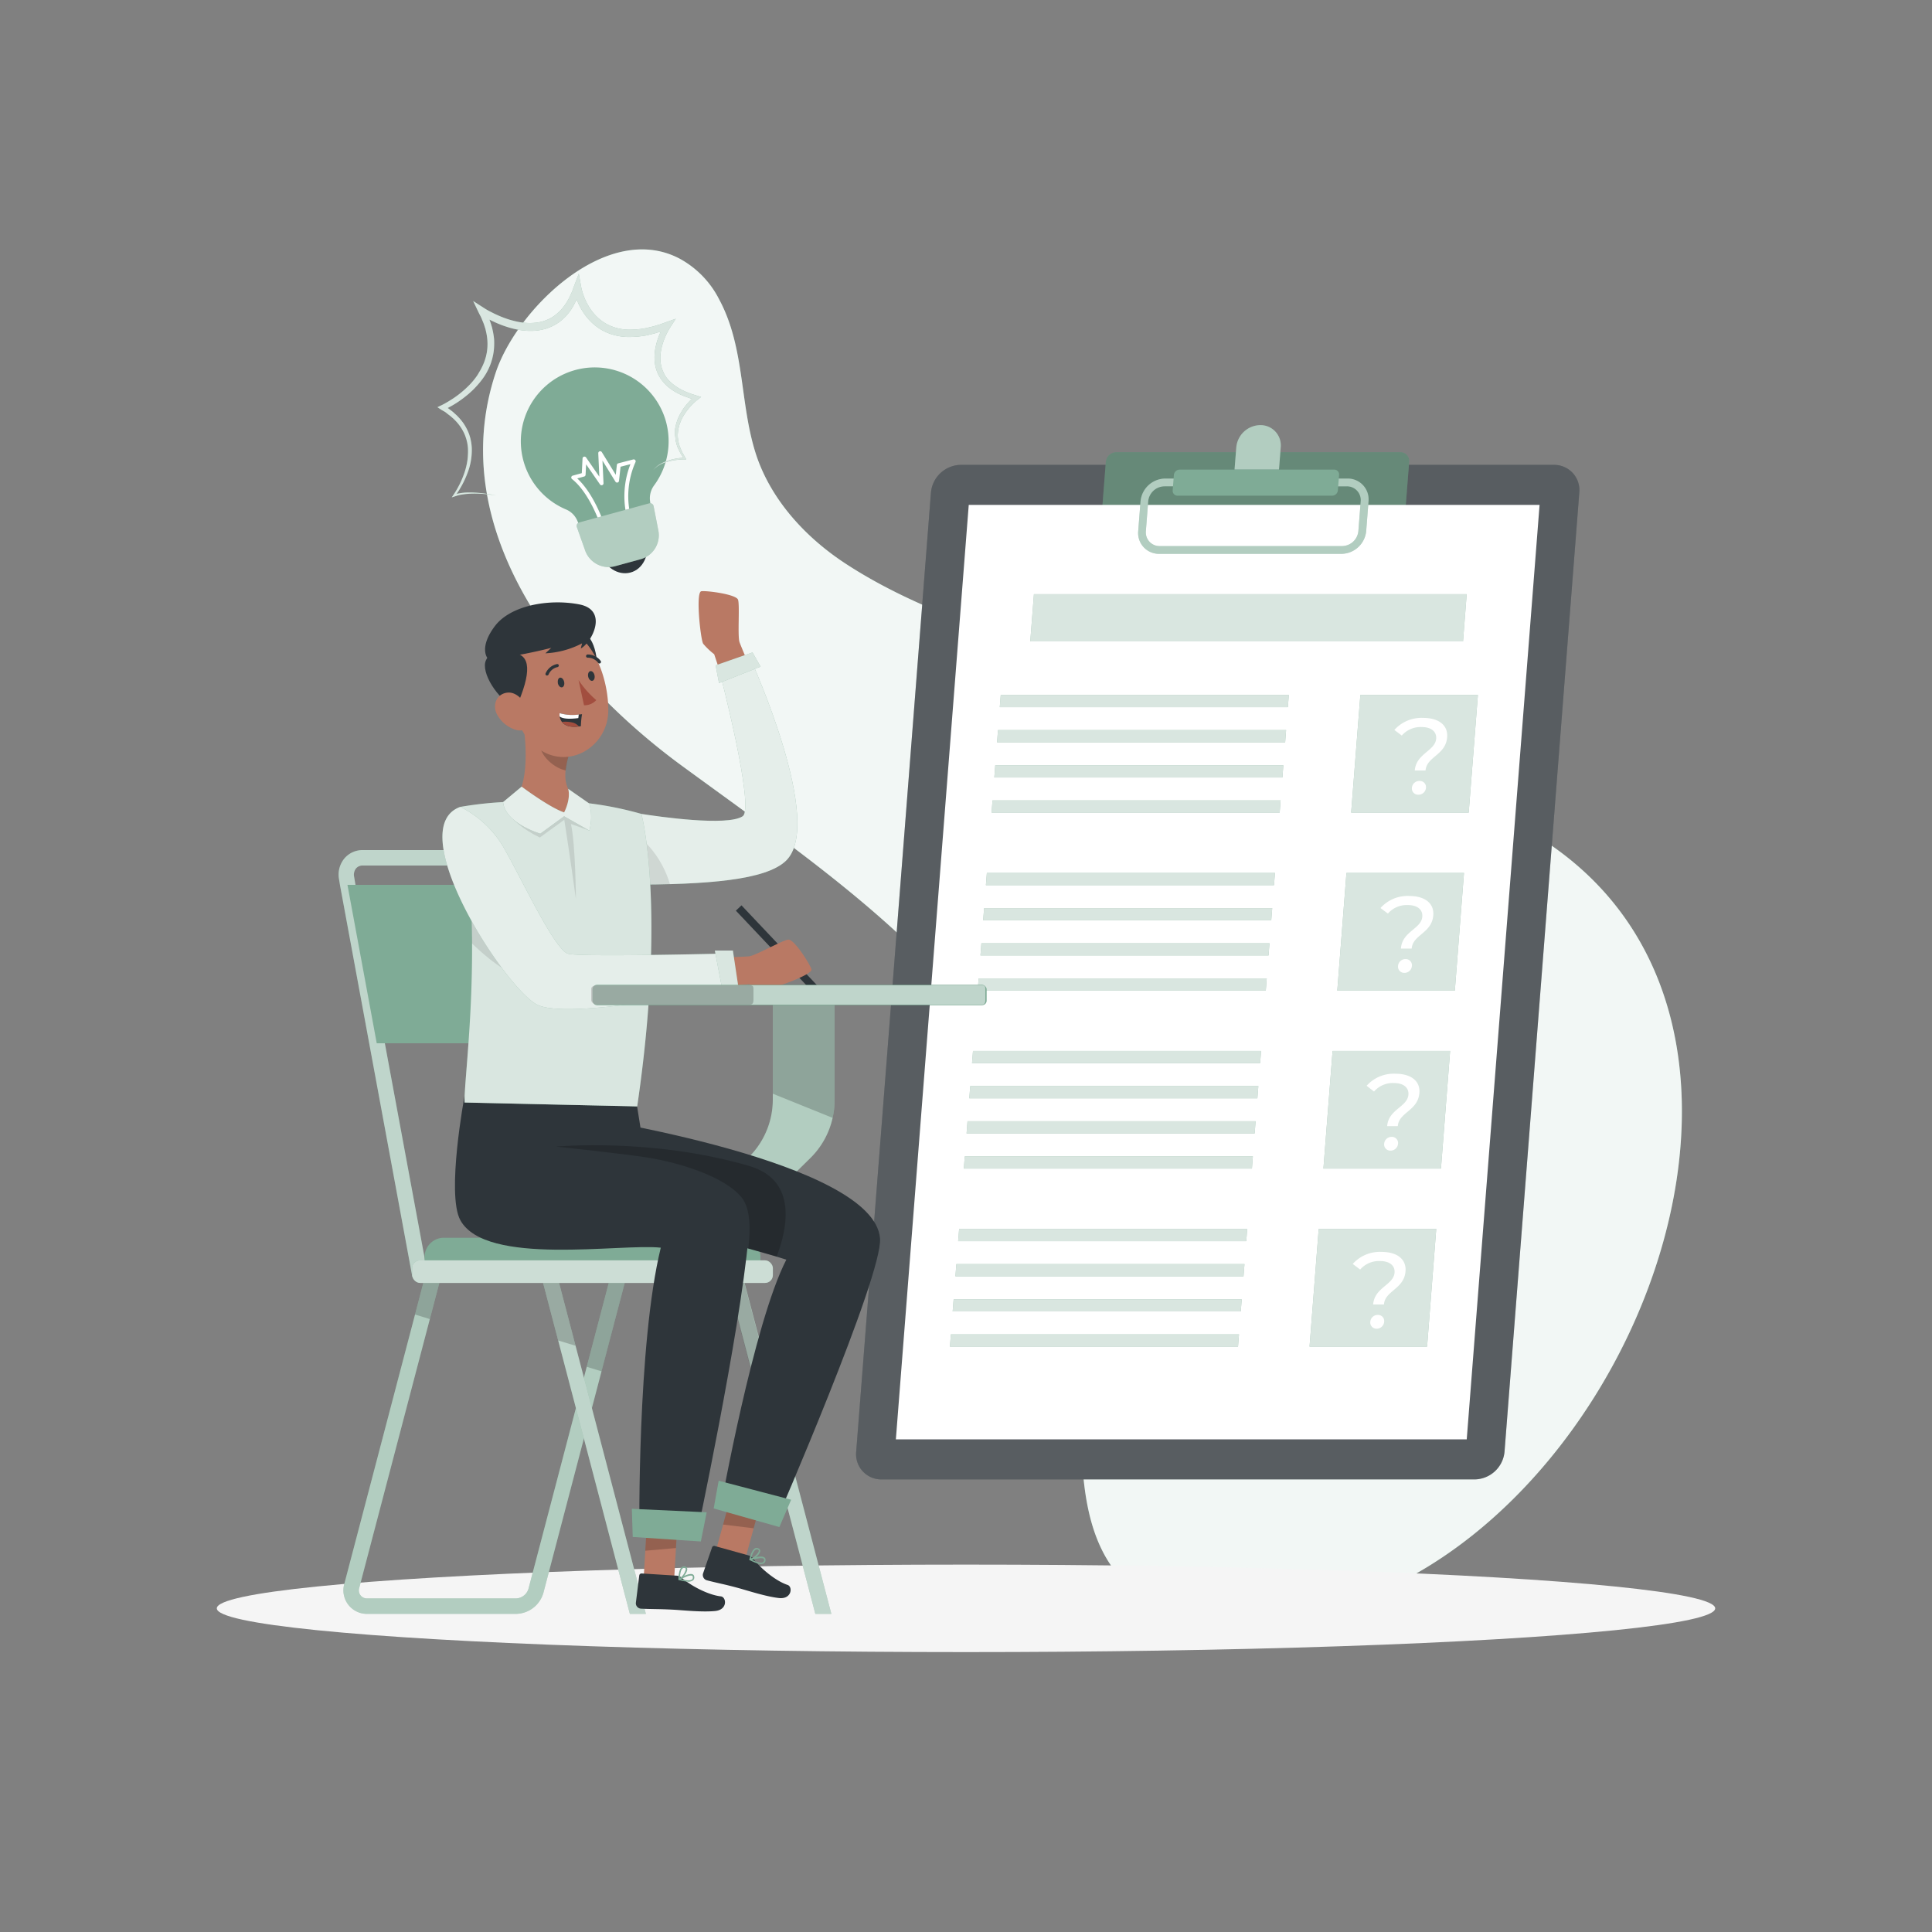 
<svg class="animated" id="freepik_stories-exams" xmlns="http://www.w3.org/2000/svg" viewBox="0 0 500 500" version="1.1" xmlns:xlink="http://www.w3.org/1999/xlink" xmlns:svgjs="http://svgjs.com/svgjs">
<rect x="0" y="0" width="500" height="500" fill="#808080" stroke="none"/>
<g id="freepik--background-simple--inject-81" class="animable" style="transform-origin: 280.146px 241.928px;">
<path d="M186.08,77.41A24.68,24.68,0,0,0,176,67c-18.8-10.06-42.27,13-47.73,29.5-13.53,40.88,17.58,79.29,48.35,101.79,45.29,33.13,88.55,61.19,102.69,119.44,7.54,31.09-15.68,92.23,29.93,100.35,97.29,17.33,178.68-153.29,83.9-204.39-28.15-15.18-58.52-25.42-88.84-35.3-27.73-9-60.44-16.28-85.11-32.29C209,139.53,200,130,195.93,118.4,191.31,105,193,90.2,186.08,77.41Z" style="fill: rgb(127, 171, 150); transform-origin: 280.146px 241.928px;" id="elt4vnb7kmeur" class="animable">
</path>
<g id="el9qpjxx2g3na">
<path d="M186.08,77.41A24.68,24.68,0,0,0,176,67c-18.8-10.06-42.27,13-47.73,29.5-13.53,40.88,17.58,79.29,48.35,101.79,45.29,33.13,88.55,61.19,102.69,119.44,7.54,31.09-15.68,92.23,29.93,100.35,97.29,17.33,178.68-153.29,83.9-204.39-28.15-15.18-58.52-25.42-88.84-35.3-27.73-9-60.44-16.28-85.11-32.29C209,139.53,200,130,195.93,118.4,191.31,105,193,90.2,186.08,77.41Z" style="fill: rgb(255, 255, 255); opacity: 0.9; isolation: isolate; transform-origin: 280.146px 241.928px;" class="animable">
</path>
</g>
</g>
<g id="freepik--Shadow--inject-81" class="animable" style="transform-origin: 250px 416.24px;">
<ellipse id="freepik--path--inject-81" cx="250" cy="416.24" rx="193.89" ry="11.32" style="fill: rgb(245, 245, 245); transform-origin: 250px 416.24px;" class="animable">
</ellipse>
</g>
<g id="freepik--exams-sheet--inject-81" class="animable" style="transform-origin: 315.149px 246.445px;">
<path d="M381.66,382.87H228.17a6.52,6.52,0,0,1-6.59-7.16l19.35-248.24a7.87,7.87,0,0,1,7.71-7.16H402.12a6.53,6.53,0,0,1,6.6,7.16L389.37,375.71A7.88,7.88,0,0,1,381.66,382.87Z" style="fill: rgb(46, 53, 58); transform-origin: 315.149px 251.59px;" id="elyoperl1xgl" class="animable">
</path>
<g id="elrzdwezm45b">
<path d="M381.66,382.87H228.17a6.52,6.52,0,0,1-6.59-7.16l19.35-248.24a7.87,7.87,0,0,1,7.71-7.16H402.12a6.53,6.53,0,0,1,6.6,7.16L389.37,375.71A7.88,7.88,0,0,1,381.66,382.87Z" style="fill: rgb(255, 255, 255); opacity: 0.2; transform-origin: 315.149px 251.59px;" class="animable">
</path>
</g>
<path d="M360.87,136.54h-73.5a2.28,2.28,0,0,1-2.31-2.5l1.13-14.51a2.76,2.76,0,0,1,2.7-2.51h73.5a2.28,2.28,0,0,1,2.3,2.51L363.56,134A2.75,2.75,0,0,1,360.87,136.54Z" style="fill: rgb(127, 171, 150); transform-origin: 324.876px 126.78px;" id="elwfju0dc2gpn" class="animable">
</path>
<g id="el95wkpgv4rp">
<path d="M360.87,136.54h-73.5a2.28,2.28,0,0,1-2.31-2.5l1.13-14.51a2.76,2.76,0,0,1,2.7-2.51h73.5a2.28,2.28,0,0,1,2.3,2.51L363.56,134A2.75,2.75,0,0,1,360.87,136.54Z" style="opacity: 0.2; isolation: isolate; transform-origin: 324.876px 126.78px;" class="animable">
</path>
</g>
<path d="M331,121.53h-11.5l.45-5.76a6.32,6.32,0,0,1,6.19-5.75h0a5.25,5.25,0,0,1,5.31,5.75Z" style="fill: rgb(127, 171, 150); transform-origin: 325.487px 115.775px;" id="el4ra42k8289b" class="animable">
</path>
<g id="elislmsal9mp">
<path d="M331,121.53h-11.5l.45-5.76a6.32,6.32,0,0,1,6.19-5.75h0a5.25,5.25,0,0,1,5.31,5.75Z" style="fill: rgb(255, 255, 255); opacity: 0.4; transform-origin: 325.487px 115.775px;" class="animable">
</path>
</g>
<polygon points="379.59 372.5 231.85 372.5 250.71 130.67 398.44 130.67 379.59 372.5" style="fill: rgb(255, 255, 255); transform-origin: 315.145px 251.585px;" id="elfdg6jsrwgo4" class="animable">
</polygon>
<path d="M347.2,143.33H300a5.38,5.38,0,0,1-5.43-5.9l.6-7.68a6.49,6.49,0,0,1,6.35-5.9h47.21a5.39,5.39,0,0,1,5.44,5.9l-.6,7.68A6.51,6.51,0,0,1,347.2,143.33Zm-45.86-17.47a4.28,4.28,0,0,0-4.19,3.89l-.6,7.68a3.55,3.55,0,0,0,3.58,3.9h47.22a4.29,4.29,0,0,0,4.2-3.9l.6-7.68a3.56,3.56,0,0,0-3.59-3.89Z" style="fill: rgb(127, 171, 150); transform-origin: 324.37px 133.59px;" id="el5wcxrg982ni" class="animable">
</path>
<g id="el9fb8zlbt766">
<g style="opacity: 0.4; transform-origin: 324.37px 133.59px;" class="animable">
<path d="M347.2,143.33H300a5.38,5.38,0,0,1-5.43-5.9l.6-7.68a6.49,6.49,0,0,1,6.35-5.9h47.21a5.39,5.39,0,0,1,5.44,5.9l-.6,7.68A6.51,6.51,0,0,1,347.2,143.33Zm-45.86-17.47a4.28,4.28,0,0,0-4.19,3.89l-.6,7.68a3.55,3.55,0,0,0,3.58,3.9h47.22a4.29,4.29,0,0,0,4.2-3.9l.6-7.68a3.56,3.56,0,0,0-3.59-3.89Z" style="fill: rgb(255, 255, 255); transform-origin: 324.37px 133.59px;" id="el85ilwnbehdh" class="animable">
</path>
</g>
</g>
<path d="M344.76,128.28h-40a1.25,1.25,0,0,1-1.27-1.37l.31-4a1.52,1.52,0,0,1,1.49-1.37h40a1.24,1.24,0,0,1,1.26,1.37l-.31,4A1.51,1.51,0,0,1,344.76,128.28Z" style="fill: rgb(127, 171, 150); transform-origin: 325.021px 124.91px;" id="el7kp6oa8bazt" class="animable">
</path>
<polygon points="378.63 166 266.63 166 267.58 153.78 379.58 153.78 378.63 166" style="fill: rgb(127, 171, 150); transform-origin: 323.105px 159.89px;" id="elrsiv1v10xw" class="animable">
</polygon>
<polygon points="333.3 183.01 258.74 183.01 258.99 179.86 333.55 179.86 333.3 183.01" style="fill: rgb(127, 171, 150); transform-origin: 296.145px 181.435px;" id="el5uu9k8f2dts" class="animable">
</polygon>
<polygon points="332.6 192.11 258.04 192.11 258.28 188.95 332.84 188.95 332.6 192.11" style="fill: rgb(127, 171, 150); transform-origin: 295.44px 190.53px;" id="el0yr96stilnf" class="animable">
</polygon>
<polygon points="331.89 201.21 257.33 201.21 257.57 198.05 332.13 198.05 331.89 201.21" style="fill: rgb(127, 171, 150); transform-origin: 294.73px 199.63px;" id="elf2s9gh7n7as" class="animable">
</polygon>
<polygon points="331.18 210.3 256.62 210.3 256.86 207.15 331.42 207.15 331.18 210.3" style="fill: rgb(127, 171, 150); transform-origin: 294.02px 208.725px;" id="elpgy0hry6rv" class="animable">
</polygon>
<polygon points="380.1 210.3 349.68 210.3 352.06 179.86 382.48 179.86 380.1 210.3" style="fill: rgb(127, 171, 150); transform-origin: 366.08px 195.08px;" id="elwxrrbdg66b" class="animable">
</polygon>
<path d="M371.68,191.16c.14-1.78-1.24-3-3.74-3a6.44,6.44,0,0,0-5.16,2.2l-1.92-1.45a9.41,9.41,0,0,1,7.45-3.12c4,0,6.46,1.87,6.21,5-.36,4.65-5.31,5-5.59,8.61h-2.79C366.49,195,371.43,194.36,371.68,191.16Zm-6.28,12.73a1.92,1.92,0,0,1,2-1.78,1.59,1.59,0,0,1,1.64,1.78,1.93,1.93,0,0,1-1.92,1.78A1.61,1.61,0,0,1,365.4,203.89Z" style="fill: rgb(255, 255, 255); transform-origin: 367.699px 195.727px;" id="el4cis8rwnz23" class="animable">
</path>
<polygon points="329.71 229.08 255.15 229.08 255.4 225.92 329.96 225.92 329.71 229.08" style="fill: rgb(127, 171, 150); transform-origin: 292.555px 227.5px;" id="elw50z9sxmxop" class="animable">
</polygon>
<polygon points="329 238.17 254.44 238.17 254.69 235.02 329.25 235.02 329 238.17" style="fill: rgb(127, 171, 150); transform-origin: 291.845px 236.595px;" id="el5o9rcpnpwf3" class="animable">
</polygon>
<polygon points="328.3 247.27 253.74 247.27 253.98 244.12 328.54 244.12 328.3 247.27" style="fill: rgb(127, 171, 150); transform-origin: 291.14px 245.695px;" id="el2sbhm376xa6" class="animable">
</polygon>
<polygon points="327.59 256.37 253.03 256.37 253.27 253.21 327.83 253.21 327.59 256.37" style="fill: rgb(127, 171, 150); transform-origin: 290.43px 254.79px;" id="eldn7ha6wm606" class="animable">
</polygon>
<polygon points="376.51 256.37 346.09 256.37 348.46 225.92 378.88 225.92 376.51 256.37" style="fill: rgb(127, 171, 150); transform-origin: 362.485px 241.145px;" id="elawblpv1qn0b" class="animable">
</polygon>
<path d="M368.09,237.23c.14-1.79-1.24-3-3.74-3a6.44,6.44,0,0,0-5.16,2.2L357.27,235a9.38,9.38,0,0,1,7.45-3.12c4,0,6.46,1.87,6.21,5-.36,4.65-5.31,5-5.59,8.61h-2.79C362.89,241,367.84,240.43,368.09,237.23ZM361.81,250a1.92,1.92,0,0,1,1.95-1.79A1.59,1.59,0,0,1,365.4,250a1.94,1.94,0,0,1-1.92,1.78A1.61,1.61,0,0,1,361.81,250Z" style="fill: rgb(255, 255, 255); transform-origin: 364.109px 241.825px;" id="elyim0j314h9g" class="animable">
</path>
<polygon points="326.12 275.14 251.56 275.14 251.81 271.99 326.37 271.99 326.12 275.14" style="fill: rgb(127, 171, 150); transform-origin: 288.965px 273.565px;" id="elczw8wxsppl9" class="animable">
</polygon>
<polygon points="325.41 284.24 250.85 284.24 251.1 281.08 325.66 281.08 325.41 284.24" style="fill: rgb(127, 171, 150); transform-origin: 288.255px 282.66px;" id="el9392c39vj1s" class="animable">
</polygon>
<polygon points="324.7 293.34 250.15 293.34 250.39 290.18 324.95 290.18 324.7 293.34" style="fill: rgb(127, 171, 150); transform-origin: 287.55px 291.76px;" id="elo7f6x4yync" class="animable">
</polygon>
<polygon points="324 302.43 249.44 302.43 249.68 299.28 324.24 299.28 324 302.43" style="fill: rgb(127, 171, 150); transform-origin: 286.84px 300.855px;" id="el3kz6jm2ass2" class="animable">
</polygon>
<polygon points="372.92 302.43 342.5 302.43 344.87 271.99 375.29 271.99 372.92 302.43" style="fill: rgb(127, 171, 150); transform-origin: 358.895px 287.21px;" id="el4ygkzowqhbb" class="animable">
</polygon>
<path d="M364.5,283.29c.14-1.78-1.24-3-3.75-3a6.43,6.43,0,0,0-5.15,2.2L353.68,281a9.38,9.38,0,0,1,7.45-3.12c4,0,6.45,1.86,6.21,4.95-.36,4.66-5.31,5-5.59,8.61H359C359.3,287.11,364.25,286.49,364.5,283.29ZM358.22,296a1.92,1.92,0,0,1,1.95-1.78,1.59,1.59,0,0,1,1.64,1.78,1.93,1.93,0,0,1-1.92,1.78A1.6,1.6,0,0,1,358.22,296Z" style="fill: rgb(255, 255, 255); transform-origin: 360.518px 287.826px;" id="elxjednlzxqv" class="animable">
</path>
<polygon points="322.53 321.21 247.97 321.21 248.22 318.05 322.78 318.05 322.53 321.21" style="fill: rgb(127, 171, 150); transform-origin: 285.375px 319.63px;" id="elompkemb13yb" class="animable">
</polygon>
<polygon points="321.82 330.31 247.26 330.31 247.51 327.15 322.07 327.15 321.82 330.31" style="fill: rgb(127, 171, 150); transform-origin: 284.665px 328.73px;" id="elc4eobssel8" class="animable">
</polygon>
<polygon points="321.11 339.4 246.55 339.4 246.8 336.25 321.36 336.25 321.11 339.4" style="fill: rgb(127, 171, 150); transform-origin: 283.955px 337.825px;" id="el81e0yj57im" class="animable">
</polygon>
<polygon points="320.4 348.5 245.84 348.5 246.09 345.34 320.65 345.34 320.4 348.5" style="fill: rgb(127, 171, 150); transform-origin: 283.245px 346.92px;" id="ellh2vfcc3uug" class="animable">
</polygon>
<polygon points="369.33 348.5 338.91 348.5 341.28 318.05 371.7 318.05 369.33 348.5" style="fill: rgb(127, 171, 150); transform-origin: 355.305px 333.275px;" id="elb0zkock9iai" class="animable">
</polygon>
<path d="M360.91,329.36c.14-1.79-1.24-3-3.75-3a6.42,6.42,0,0,0-5.15,2.2l-1.92-1.45a9.38,9.38,0,0,1,7.45-3.12c4,0,6.45,1.87,6.21,5-.36,4.65-5.31,5-5.59,8.61h-2.79C355.71,333.17,360.66,332.56,360.91,329.36Zm-6.28,12.73a1.92,1.92,0,0,1,1.95-1.79,1.59,1.59,0,0,1,1.64,1.79,1.94,1.94,0,0,1-1.92,1.78A1.61,1.61,0,0,1,354.63,342.09Z" style="fill: rgb(255, 255, 255); transform-origin: 356.928px 333.925px;" id="el47xsnel1bkj" class="animable">
</path>
<g id="elkoiy8xks1c">
<polygon points="378.63 166 266.63 166 267.58 153.78 379.58 153.78 378.63 166" style="fill: rgb(255, 255, 255); opacity: 0.7; transform-origin: 323.105px 159.89px;" class="animable">
</polygon>
</g>
<g id="el6mzmgpzui26">
<polygon points="333.3 183.01 258.74 183.01 258.99 179.86 333.55 179.86 333.3 183.01" style="fill: rgb(255, 255, 255); opacity: 0.7; transform-origin: 296.145px 181.435px;" class="animable">
</polygon>
</g>
<g id="eljyqrg2s8a">
<polygon points="332.6 192.11 258.04 192.11 258.28 188.95 332.84 188.95 332.6 192.11" style="fill: rgb(255, 255, 255); opacity: 0.7; transform-origin: 295.44px 190.53px;" class="animable">
</polygon>
</g>
<g id="elw3tjy902w3p">
<polygon points="331.89 201.21 257.33 201.21 257.57 198.05 332.13 198.05 331.89 201.21" style="fill: rgb(255, 255, 255); opacity: 0.7; transform-origin: 294.73px 199.63px;" class="animable">
</polygon>
</g>
<g id="elugry4l6bdt">
<polygon points="331.18 210.3 256.62 210.3 256.86 207.15 331.42 207.15 331.18 210.3" style="fill: rgb(255, 255, 255); opacity: 0.7; transform-origin: 294.02px 208.725px;" class="animable">
</polygon>
</g>
<g id="elfxxt7caobc7">
<polygon points="380.1 210.3 349.68 210.3 352.06 179.86 382.48 179.86 380.1 210.3" style="fill: rgb(255, 255, 255); opacity: 0.7; transform-origin: 366.08px 195.08px;" class="animable">
</polygon>
</g>
<g id="elg1vlo76gpvr">
<polygon points="329.71 229.08 255.15 229.08 255.4 225.92 329.96 225.92 329.71 229.08" style="fill: rgb(255, 255, 255); opacity: 0.7; transform-origin: 292.555px 227.5px;" class="animable">
</polygon>
</g>
<g id="el33ueawh55dr">
<polygon points="329 238.17 254.44 238.17 254.69 235.02 329.25 235.02 329 238.17" style="fill: rgb(255, 255, 255); opacity: 0.7; transform-origin: 291.845px 236.595px;" class="animable">
</polygon>
</g>
<g id="elel1j2lobccv">
<polygon points="328.3 247.27 253.74 247.27 253.98 244.12 328.54 244.12 328.3 247.27" style="fill: rgb(255, 255, 255); opacity: 0.7; transform-origin: 291.14px 245.695px;" class="animable">
</polygon>
</g>
<g id="els5xpg0d1i7a">
<polygon points="327.59 256.37 253.03 256.37 253.27 253.21 327.83 253.21 327.59 256.37" style="fill: rgb(255, 255, 255); opacity: 0.7; transform-origin: 290.43px 254.79px;" class="animable">
</polygon>
</g>
<g id="elv9ran3emie">
<polygon points="376.51 256.37 346.09 256.37 348.46 225.92 378.88 225.92 376.51 256.37" style="fill: rgb(255, 255, 255); opacity: 0.7; transform-origin: 362.485px 241.145px;" class="animable">
</polygon>
</g>
<g id="elkfyx3dw3ql">
<polygon points="326.12 275.14 251.56 275.14 251.81 271.99 326.37 271.99 326.12 275.14" style="fill: rgb(255, 255, 255); opacity: 0.7; transform-origin: 288.965px 273.565px;" class="animable">
</polygon>
</g>
<g id="el02yulmjk7pyp">
<polygon points="325.41 284.24 250.85 284.24 251.1 281.08 325.66 281.08 325.41 284.24" style="fill: rgb(255, 255, 255); opacity: 0.7; transform-origin: 288.255px 282.66px;" class="animable">
</polygon>
</g>
<g id="elnu0zuig3m4">
<polygon points="324.7 293.34 250.15 293.34 250.39 290.18 324.95 290.18 324.7 293.34" style="fill: rgb(255, 255, 255); opacity: 0.7; transform-origin: 287.55px 291.76px;" class="animable">
</polygon>
</g>
<g id="ely4mq72vq3un">
<polygon points="324 302.43 249.44 302.43 249.68 299.28 324.24 299.28 324 302.43" style="fill: rgb(255, 255, 255); opacity: 0.7; transform-origin: 286.84px 300.855px;" class="animable">
</polygon>
</g>
<g id="elattfmideh55">
<polygon points="372.92 302.43 342.5 302.43 344.87 271.99 375.29 271.99 372.92 302.43" style="fill: rgb(255, 255, 255); opacity: 0.7; transform-origin: 358.895px 287.21px;" class="animable">
</polygon>
</g>
<g id="elync94p5n9s">
<polygon points="322.53 321.21 247.97 321.21 248.22 318.05 322.78 318.05 322.53 321.21" style="fill: rgb(255, 255, 255); opacity: 0.7; transform-origin: 285.375px 319.63px;" class="animable">
</polygon>
</g>
<g id="el7111kg1hz56">
<polygon points="321.82 330.31 247.26 330.31 247.51 327.15 322.07 327.15 321.82 330.31" style="fill: rgb(255, 255, 255); opacity: 0.7; transform-origin: 284.665px 328.73px;" class="animable">
</polygon>
</g>
<g id="ellgfirbe04xo">
<polygon points="321.11 339.4 246.55 339.4 246.8 336.25 321.36 336.25 321.11 339.4" style="fill: rgb(255, 255, 255); opacity: 0.7; transform-origin: 283.955px 337.825px;" class="animable">
</polygon>
</g>
<g id="elipwfw85clb">
<polygon points="320.4 348.5 245.84 348.5 246.09 345.34 320.65 345.34 320.4 348.5" style="fill: rgb(255, 255, 255); opacity: 0.7; transform-origin: 283.245px 346.92px;" class="animable">
</polygon>
</g>
<g id="elzisw1cxy4ok">
<polygon points="369.33 348.5 338.91 348.5 341.28 318.05 371.7 318.05 369.33 348.5" style="fill: rgb(255, 255, 255); opacity: 0.7; transform-origin: 355.305px 333.275px;" class="animable">
</polygon>
</g>
</g>
<g id="freepik--Chair--inject-81" class="animable" style="transform-origin: 151.814px 318.835px;">
<path d="M200,257v27.54a21,21,0,0,1-5.85,14.57L168.45,326H183l26.7-26.28a21.08,21.08,0,0,0,6.3-15V257Z" style="fill: rgb(127, 171, 150); transform-origin: 192.225px 291.5px;" id="elvpq8m6oey1" class="animable">
</path>
<g id="el5ifkwesl652">
<path d="M216,257v27.69a20.24,20.24,0,0,1-.52,4.61,20.91,20.91,0,0,1-5.78,10.42L183,326H168.45l25.7-26.89A21,21,0,0,0,200,284.54V257Z" style="fill: rgb(255, 255, 255); opacity: 0.4; transform-origin: 192.225px 291.5px;" class="animable">
</path>
</g>
<g id="el9rg6fcuf0vq">
<path d="M216,257v27.69a20.24,20.24,0,0,1-.52,4.61L200,283.05V257Z" style="opacity: 0.2; isolation: isolate; transform-origin: 208px 273.15px;" class="animable">
</path>
</g>
<path d="M158.34,329,136.8,411.06a3.48,3.48,0,0,1-3.37,2.61H94.94a2.08,2.08,0,0,1-1.64-.81,2.05,2.05,0,0,1-.36-1.79L114.49,329h-4.14L89.07,410.05a6.09,6.09,0,0,0,5.87,7.62h38.49a7.49,7.49,0,0,0,7.24-5.59L162.47,329Z" style="fill: rgb(127, 171, 150); transform-origin: 125.672px 373.335px;" id="elkwn9yhba46" class="animable">
</path>
<g id="el2zfpe9wzu36">
<g style="opacity: 0.4; isolation: isolate; transform-origin: 125.672px 373.335px;" class="animable">
<path d="M158.34,329,136.8,411.06a3.48,3.48,0,0,1-3.37,2.61H94.94a2.08,2.08,0,0,1-1.64-.81,2.05,2.05,0,0,1-.36-1.79L114.49,329h-4.14L89.07,410.05a6.09,6.09,0,0,0,5.87,7.62h38.49a7.49,7.49,0,0,0,7.24-5.59L162.47,329Z" style="fill: rgb(255, 255, 255); transform-origin: 125.672px 373.335px;" id="elxzmkapppx8k" class="animable">
</path>
</g>
</g>
<polygon points="167.15 417.67 143.6 327.87 139.73 328.88 163.01 417.67 167.15 417.67" style="fill: rgb(127, 171, 150); transform-origin: 153.44px 372.77px;" id="el5ldm425deeo" class="animable">
</polygon>
<polygon points="215.15 417.67 191.6 327.87 187.73 328.88 211.01 417.67 215.15 417.67" style="fill: rgb(127, 171, 150); transform-origin: 201.44px 372.77px;" id="el4g6r3wit5ye" class="animable">
</polygon>
<g id="elg5vl06asppt">
<g style="opacity: 0.5; transform-origin: 153.44px 372.77px;" class="animable">
<polygon points="167.15 417.67 143.6 327.87 139.73 328.88 163.01 417.67 167.15 417.67" style="fill: rgb(255, 255, 255); transform-origin: 153.44px 372.77px;" id="el04433ji4eoqo" class="animable">
</polygon>
</g>
</g>
<g id="eluwjss13ljld">
<g style="opacity: 0.5; transform-origin: 201.44px 372.77px;" class="animable">
<polygon points="215.15 417.67 191.6 327.87 187.73 328.88 211.01 417.67 215.15 417.67" style="fill: rgb(255, 255, 255); transform-origin: 201.44px 372.77px;" id="elkmcg5yifx3r" class="animable">
</polygon>
</g>
</g>
<g id="elrt0qbvi3d3">
<polygon points="110.35 329 114.49 329 111.24 341.37 107.41 340.2 110.35 329" style="opacity: 0.2; isolation: isolate; transform-origin: 110.95px 335.185px;" class="animable">
</polygon>
</g>
<g id="el5e8i0blii3h">
<polygon points="143.6 327.87 148.95 348.28 144.46 346.92 139.73 328.88 143.6 327.87" style="opacity: 0.2; isolation: isolate; transform-origin: 144.34px 338.075px;" class="animable">
</polygon>
</g>
<g id="ele7mvdkzypa">
<polygon points="158.34 329 162.47 329 155.69 354.9 151.85 353.73 158.34 329" style="opacity: 0.2; isolation: isolate; transform-origin: 157.16px 341.95px;" class="animable">
</polygon>
</g>
<g id="ell2kyepmf66o">
<polygon points="201.05 364.15 196.54 362.77 187.73 329.13 191.6 328.03 201.05 364.15" style="opacity: 0.2; isolation: isolate; transform-origin: 194.39px 346.09px;" class="animable">
</polygon>
</g>
<path d="M106.7,330.37,88,229.14l-.25-1.53a6.58,6.58,0,0,1,1.35-5.41,6.13,6.13,0,0,1,4.81-2.2h40.48a8.66,8.66,0,0,1,8.06,6.92l.3,1.71,18.69,101-3.94.72-18.75-101.3-.24-1.42a4.62,4.62,0,0,0-4.12-3.63H93.87a2.18,2.18,0,0,0-1.74.76,2.63,2.63,0,0,0-.48,2.17l.28,1.68,18.71,101Z" style="fill: rgb(127, 171, 150); transform-origin: 124.534px 275.185px;" id="ela7641o7cyv4" class="animable">
</path>
<g id="el7m8fu8yjwwm">
<g style="opacity: 0.5; isolation: isolate; transform-origin: 124.534px 275.185px;" class="animable">
<path d="M106.7,330.37,88,229.14l-.25-1.53a6.58,6.58,0,0,1,1.35-5.41,6.13,6.13,0,0,1,4.81-2.2h40.48a8.66,8.66,0,0,1,8.06,6.92l.3,1.71,18.69,101-3.94.72-18.75-101.3-.24-1.42a4.62,4.62,0,0,0-4.12-3.63H93.87a2.18,2.18,0,0,0-1.74.76,2.63,2.63,0,0,0-.48,2.17l.28,1.68,18.71,101Z" style="fill: rgb(255, 255, 255); transform-origin: 124.534px 275.185px;" id="elgl3ttdrcgjj" class="animable">
</path>
</g>
</g>
<path d="M114.88,320.33h76.93a5,5,0,0,1,5,5V332a0,0,0,0,1,0,0H109.88a0,0,0,0,1,0,0v-6.69A5,5,0,0,1,114.88,320.33Z" style="fill: rgb(127, 171, 150); transform-origin: 153.345px 326.165px;" id="elvtgh2o4wrlj" class="animable">
</path>
<rect x="106.67" y="326.18" width="93.35" height="5.84" rx="2.01" style="fill: rgb(127, 171, 150); transform-origin: 153.345px 329.1px;" id="el0cx1zzcvq0up" class="animable">
</rect>
<g id="elqit3qqll2y">
<rect x="106.67" y="326.18" width="93.35" height="5.84" rx="2.01" style="fill: rgb(255, 255, 255); opacity: 0.6; isolation: isolate; transform-origin: 153.345px 329.1px;" class="animable">
</rect>
</g>
<polygon points="148.33 270 97.5 270 89.92 229 140.74 229 148.26 269.62 148.33 270" style="fill: rgb(127, 171, 150); transform-origin: 119.125px 249.5px;" id="el7wox1phivs8" class="animable">
</polygon>
</g>
<g id="freepik--Character--inject-81" class="animable" style="transform-origin: 184.919px 285.013px;">
<g id="freepik--group--inject-81" class="animable" style="transform-origin: 171.131px 285.013px;">
<path d="M198.33,182.63s-6.39-14.84-6.94-16.43.1-9.62-.39-11-7.91-2.37-9.48-2.19-.19,12.6.46,13.58a18,18,0,0,0,2.85,2.72l5.65,17Z" style="fill: rgb(185, 121, 100); transform-origin: 189.563px 169.649px;" id="elbmdbb63uvea" class="animable">
</path>
<path d="M166,210.64c4.36.69,22.21,3.27,26.2.61,3.22-2.15-5.85-37-5.85-37l8.07-3.29s19.17,42.22,8.93,51.86c-5.2,4.9-19.82,6.14-40.85,6.14Z" style="fill: rgb(127, 171, 150); transform-origin: 184.43px 199.96px;" id="el5xuk1f0hiil" class="animable">
</path>
<g id="el4fywb8odn6u">
<path d="M166,210.64c4.36.69,22.21,3.27,26.2.61,3.22-2.15-5.85-37-5.85-37l8.07-3.29s19.17,42.22,8.93,51.86c-5.2,4.9-19.82,6.14-40.85,6.14Z" style="fill: rgb(255, 255, 255); opacity: 0.8; transform-origin: 184.43px 199.96px;" class="animable">
</path>
</g>
<g id="el9rif3p2xe8c">
<path d="M173.39,228.86c-3.1.09-6.41.13-9.89.13l3-11.49A25.76,25.76,0,0,1,173.39,228.86Z" style="opacity: 0.1; isolation: isolate; transform-origin: 168.445px 223.245px;" class="animable">
</path>
</g>
<line x1="191.17" y1="234.99" x2="212.33" y2="257.37" style="fill: none; stroke: rgb(46, 53, 58); stroke-miterlimit: 10; stroke-width: 2px; transform-origin: 201.75px 246.18px;" id="elw2miappq0la" class="animable">
</line>
<path d="M176,248.17s16.15-.5,17.83-.67,8.67-4.17,10.17-4.33,5.5,6.16,6,7.66-11.33,5.5-12.5,5.34a18.38,18.38,0,0,1-3.67-1.44L176,256.83Z" style="fill: rgb(185, 121, 100); transform-origin: 193.008px 249.998px;" id="elwnsx5ug4x2" class="animable">
</path>
<polygon points="166.5 409.83 174.47 408.74 175.57 389.8 167.62 390.9 166.5 409.83" style="fill: rgb(185, 121, 100); transform-origin: 171.035px 399.815px;" id="el5gai5ph9g75" class="animable">
</polygon>
<path d="M175.07,407.78l-9-.57a.59.59,0,0,0-.63.51h0l-.88,7.1a1.41,1.41,0,0,0,1.31,1.5c3.14.15,4.65.06,8.61.28,2.44.14,7.23.66,10.58.33s2.94-3.63,1.5-3.79c-3.44-.39-8-2.91-10.14-4.83A2.24,2.24,0,0,0,175.07,407.78Z" style="fill: rgb(46, 53, 58); transform-origin: 176.093px 412.123px;" id="elpyp6rp2rwl" class="animable">
</path>
<path d="M177.83,409.32a10.21,10.21,0,0,1-2.12-.42.19.19,0,0,1-.14-.15.22.22,0,0,1,.09-.19c.27-.16,2.64-1.57,3.6-1.13a.7.7,0,0,1,.39.56,1,1,0,0,1-.29,1A2.16,2.16,0,0,1,177.83,409.32Zm1.27-1.51c-.51-.24-1.89.35-2.86.88,1.42.37,2.47.39,2.88.05a.7.7,0,0,0,.17-.66.32.32,0,0,0-.19-.27Z" style="fill: rgb(127, 171, 150); transform-origin: 177.627px 408.346px;" id="elgmczf7aa65" class="animable">
</path>
<path d="M175.75,408.9a.12.12,0,0,1-.08,0,.25.25,0,0,1-.1-.15c0-.07,0-2.42.82-3.15a1,1,0,0,1,.82-.21.71.71,0,0,1,.64.6c.13.89-1.17,2.49-2,2.91A.12.12,0,0,1,175.75,408.9Zm1.3-3.12a.53.53,0,0,0-.41.15c-.52.43-.65,1.75-.68,2.5a3.93,3.93,0,0,0,1.52-2.34c0-.11-.07-.25-.34-.3Z" style="fill: rgb(127, 171, 150); transform-origin: 176.715px 407.142px;" id="el5ls1q85tp9e" class="animable">
</path>
<g id="elo046hzabjl">
<polygon points="167.62 390.9 175.57 389.81 174.94 400.63 167 401.33 167.62 390.9" style="opacity: 0.2; isolation: isolate; transform-origin: 171.285px 395.57px;" class="animable">
</polygon>
</g>
<path d="M166.82,298.51l-1.94-12.18-44.66-2.67s-4.75,25.34-1.1,32.09c6.51,12.05,41.62,6,51.89,7.15-6.14,25.11-5.54,74.18-5.54,74.18l14.67,1.12s11.29-52.87,13.57-78C195.25,303.25,181.2,303.67,166.82,298.51Z" style="fill: rgb(46, 53, 58); transform-origin: 155.783px 340.93px;" id="elukdair875wn" class="animable">
</path>
<polygon points="163.75 397.77 181.38 398.93 182.89 391.38 163.52 390.48 163.75 397.77" style="fill: rgb(127, 171, 150); transform-origin: 173.205px 394.705px;" id="el636r0llaeit" class="animable">
</polygon>
<polygon points="184.88 402.76 192.9 403.35 197.92 385.06 189.91 384.48 184.88 402.76" style="fill: rgb(185, 121, 100); transform-origin: 191.4px 393.915px;" id="elkxvh8n5dx5r" class="animable">
</polygon>
<path d="M193.69,402.53,185,400.11a.57.57,0,0,0-.72.36h0l-2.34,6.76a1.42,1.42,0,0,0,1,1.75c3,.79,4.53,1,8.36,2.06,2.35.65,6.93,2.15,10.28,2.53s3.63-2.94,2.25-3.39c-3.28-1.1-7.2-4.52-8.91-6.84A2.23,2.23,0,0,0,193.69,402.53Z" style="fill: rgb(46, 53, 58); transform-origin: 193.249px 406.841px;" id="elib3qog0ev17" class="animable">
</path>
<path d="M196.07,404.62a9.5,9.5,0,0,1-2-.86.16.16,0,0,1-.1-.17.2.2,0,0,1,.12-.17c.29-.1,2.91-1,3.75-.35a.7.7,0,0,1,.28.63,1,1,0,0,1-.51.94A2.13,2.13,0,0,1,196.07,404.62Zm1.55-1.22c-.45-.34-1.92,0-3,.27,1.31.66,2.34.9,2.8.65a.69.69,0,0,0,.31-.61.31.31,0,0,0-.13-.31Z" style="fill: rgb(127, 171, 150); transform-origin: 196.046px 403.805px;" id="elierjwcqkirq" class="animable">
</path>
<path d="M194.12,403.78H194a.19.19,0,0,1-.06-.17c0-.07.47-2.37,1.45-2.91a1,1,0,0,1,.84,0,.73.73,0,0,1,.51.73c-.07.89-1.67,2.19-2.57,2.43A.14.14,0,0,1,194.12,403.78ZM196,401a.54.54,0,0,0-.43.06c-.6.32-1,1.58-1.19,2.31.82-.38,1.9-1.39,2-2,0-.11,0-.25-.27-.35Z" style="fill: rgb(127, 171, 150); transform-origin: 195.339px 402.234px;" id="elwfmij4k0bc" class="animable">
</path>
<g id="elk4o21vhnrq">
<polygon points="189.91 384.48 197.92 385.07 195.05 395.52 187.13 394.55 189.91 384.48" style="opacity: 0.2; isolation: isolate; transform-origin: 192.525px 390px;" class="animable">
</polygon>
</g>
<path d="M200.64,394.23l-14.12-4.15S195,342.5,203.5,326c-.64-.21-1.49-.48-2.54-.79-1.89-.57-4.4-1.28-7.35-2.1-20.52-5.69-62.11-16.36-62.11-16.36l19-17.73s75.68,11.54,77.25,31.48C228.5,330.09,200.64,394.23,200.64,394.23Z" style="fill: rgb(46, 53, 58); transform-origin: 179.632px 341.625px;" id="elvwqjg85xjei" class="animable">
</path>
<polygon points="184.7 390.39 201.7 395.2 204.75 388.13 185.99 383.21 184.7 390.39" style="fill: rgb(127, 171, 150); transform-origin: 194.725px 389.205px;" id="elh6l1f5u0xhu" class="animable">
</polygon>
<g id="elzcu40op29ai">
<path d="M201,325.21c-1.89-.57-4.4-1.28-7.35-2.1.59-4.84.6-10.39-1.73-13.22-4.63-5.64-16.54-8.95-23.32-10.15-5.67-1-24.72-3-24.72-3s24.72-2.37,50,5C206.32,305.4,203.89,317.61,201,325.21Z" style="opacity: 0.2; isolation: isolate; transform-origin: 173.605px 310.793px;" class="animable">
</path>
</g>
<path d="M166,210.64s6.48,24-1.09,75.69c-14.11-.3-37.82-.85-44.69-1-.17-7.2,5.14-42.48-1.07-76.51a94.38,94.38,0,0,1,13.53-1.34,174,174,0,0,1,19.91.43A88.8,88.8,0,0,1,166,210.64Z" style="fill: rgb(127, 171, 150); transform-origin: 143.866px 246.85px;" id="elr1rwug8vmkl" class="animable">
</path>
<g id="elwdlnd5few8s">
<path d="M166,210.64s6.48,24-1.09,75.69c-14.11-.3-37.82-.85-44.69-1-.17-7.2,5.14-42.48-1.07-76.51a94.38,94.38,0,0,1,13.53-1.34,174,174,0,0,1,19.91.43A88.8,88.8,0,0,1,166,210.64Z" style="fill: rgb(255, 255, 255); opacity: 0.7; transform-origin: 143.866px 246.85px;" class="animable">
</path>
</g>
<g id="el3xx8ar10c4v">
<path d="M134.83,252.67c-4-.88-8.77-4.73-12.7-8.53,0-6.76-.33-13.95-1.06-21.28C126.63,231.09,141.69,254.18,134.83,252.67Z" style="opacity: 0.1; isolation: isolate; transform-origin: 128.829px 237.8px;" class="animable">
</path>
</g>
<path d="M119.12,208.82C103.83,214.33,130.67,255.73,139,260s50.67-4.67,50.67-4.67L188,246.77s-37.46.95-40.91.08S135.44,228.33,130.72,220A26.71,26.71,0,0,0,119.12,208.82Z" style="fill: rgb(127, 171, 150); transform-origin: 152.084px 234.988px;" id="elt555ej42d2d" class="animable">
</path>
<g id="elyczyscjjnt9">
<path d="M119.12,208.82C103.83,214.33,130.67,255.73,139,260s50.67-4.67,50.67-4.67L188,246.77s-37.46.95-40.91.08S135.44,228.33,130.72,220A26.71,26.71,0,0,0,119.12,208.82Z" style="fill: rgb(255, 255, 255); opacity: 0.8; transform-origin: 152.084px 234.988px;" class="animable">
</path>
</g>
<polygon points="185 246 187.17 257.37 191.17 256 189.67 246 185 246" style="fill: rgb(127, 171, 150); transform-origin: 188.085px 251.685px;" id="el3eolr9r1it1" class="animable">
</polygon>
<g id="eljvps9b36uk">
<polygon points="185 246 187.17 257.37 191.17 256 189.67 246 185 246" style="fill: rgb(255, 255, 255); opacity: 0.7; transform-origin: 188.085px 251.685px;" class="animable">
</polygon>
</g>
<polygon points="186.08 176.78 196.84 172.52 194.75 168.85 185.2 172.19 186.08 176.78" style="fill: rgb(127, 171, 150); transform-origin: 191.02px 172.815px;" id="el30thyq1t9oq" class="animable">
</polygon>
<g id="eluk05yiv37ne">
<polygon points="186.08 176.78 196.84 172.52 194.75 168.85 185.2 172.19 186.08 176.78" style="fill: rgb(255, 255, 255); opacity: 0.7; transform-origin: 191.02px 172.815px;" class="animable">
</polygon>
</g>
<g id="el09ng2gn1uuf">
<path d="M130.24,207.58s.29,4.67,9.46,9.17l6.34-4.59s1.81,11.72,3,20.47c0,0-.08-14-1.28-19.38l4.85,1.72s-4.13-7.09-11.16-8.72S130.24,207.58,130.24,207.58Z" style="opacity: 0.1; isolation: isolate; transform-origin: 141.425px 219.195px;" class="animable">
</path>
</g>
<path d="M135.1,185.16c1.12,6.43,2.12,18.19-2.45,22.37L146,211.25l6.52-3.29c-7.11-1.86-6.81-7.16-5.46-12.11Z" style="fill: rgb(185, 121, 100); transform-origin: 142.585px 198.205px;" id="elddgyopa5uoe" class="animable">
</path>
<g id="el0vu7ly0qyx4">
<path d="M140,189.52l7.1,6.33a21.27,21.27,0,0,0-.69,3.52c-2.72-.45-6.4-3.53-6.63-6.39A9.39,9.39,0,0,1,140,189.52Z" style="opacity: 0.2; isolation: isolate; transform-origin: 143.405px 194.445px;" class="animable">
</path>
</g>
<path d="M144.57,167.29c-2.91,3.16-.4,6.77,8.89,11.16,2.21-4.87.86-13-2.14-14.42S147.11,164.55,144.57,167.29Z" style="fill: rgb(46, 53, 58); transform-origin: 148.989px 171.001px;" id="el01pqryfln3jg" class="animable">
</path>
<path d="M131.2,177.23c2.36,8.37,3.32,13.38,8.54,16.81,7.86,5.15,17.49-1,17.68-9.91.16-8-3.72-20.35-12.75-21.92a11.86,11.86,0,0,0-13.47,15Z" style="fill: rgb(185, 121, 100); transform-origin: 144.075px 178.971px;" id="elzaomsjhzjei" class="animable">
</path>
<path d="M144.37,176.81c.15.69.64,1.17,1.09,1.07s.69-.73.54-1.42-.63-1.17-1.08-1.08S144.27,176.12,144.37,176.81Z" style="fill: rgb(46, 53, 58); transform-origin: 145.195px 176.631px;" id="el4wdhs4hi9r9" class="animable">
</path>
<path d="M152.22,175.12c.15.69.64,1.17,1.09,1.07s.7-.73.55-1.43-.64-1.17-1.09-1.07S152.07,174.43,152.22,175.12Z" style="fill: rgb(46, 53, 58); transform-origin: 153.04px 174.94px;" id="elme44dj8wo3h" class="animable">
</path>
<path d="M149.73,176a24.9,24.9,0,0,0,4.58,5.19,4.08,4.08,0,0,1-3.17,1.33Z" style="fill: rgb(162, 78, 63); transform-origin: 152.02px 179.261px;" id="elc5xxxqwptjm" class="animable">
</path>
<path d="M141.69,174.8a.39.39,0,0,1-.48-.55,4.1,4.1,0,0,1,2.94-2.39.41.41,0,0,1,.47.32v0a.43.43,0,0,1-.35.47h0a3.27,3.27,0,0,0-2.3,1.91A.4.4,0,0,1,141.69,174.8Z" style="fill: rgb(46, 53, 58); transform-origin: 142.893px 173.339px;" id="elwb7qqm3f08g" class="animable">
</path>
<path d="M155.22,171.7a.4.4,0,0,1-.42-.15,3.32,3.32,0,0,0-2.68-1.34.42.42,0,0,1-.45-.38.43.43,0,0,1,.37-.45,4.14,4.14,0,0,1,3.41,1.66.41.41,0,0,1-.07.58h0A.35.35,0,0,1,155.22,171.7Z" style="fill: rgb(46, 53, 58); transform-origin: 153.604px 170.546px;" id="ele1thbzh03m" class="animable">
</path>
<path d="M133,169c4.26.5,4.7,4.88.5,14.25-4.85-2.26-9.12-9.32-7.75-12.34S129.23,168.55,133,169Z" style="fill: rgb(46, 53, 58); transform-origin: 130.961px 175.929px;" id="el4ks3e73trc3" class="animable">
</path>
<path d="M128.63,184.89a8.25,8.25,0,0,0,4.89,4c2.78.81,4.2-1.67,3.46-4.31-.67-2.38-2.93-5.67-5.73-5.32S127.37,182.52,128.63,184.89Z" style="fill: rgb(185, 121, 100); transform-origin: 132.641px 184.14px;" id="elkvq8e31hdkn" class="animable">
</path>
<path d="M126.08,170.19s-2.11-2.72,2-8.16,14.15-7.11,21.85-5.61,3.12,10,.37,11.41l.34-1.33a23,23,0,0,1-9.5,2.58l1.52-1.41S130.58,170.8,126.08,170.19Z" style="fill: rgb(46, 53, 58); transform-origin: 139.86px 163.082px;" id="elw5b5qhga5do" class="animable">
</path>
<path d="M150.63,184.82a20.79,20.79,0,0,0-.29,3.11l-.54.08c-2.48.33-3.73-.34-4.37-1.17a3.31,3.31,0,0,1-.59-1.41,3.08,3.08,0,0,1,0-.87,11.73,11.73,0,0,0,5,.36C150.3,184.88,150.63,184.82,150.63,184.82Z" style="fill: rgb(46, 53, 58); transform-origin: 147.72px 186.328px;" id="elxkmbliz4hx" class="animable">
</path>
<path d="M149.78,184.92l-.11.92c-2.32.3-4,.2-4.83-.41a3.08,3.08,0,0,1,0-.87A11.73,11.73,0,0,0,149.78,184.92Z" style="fill: rgb(255, 255, 255); transform-origin: 147.295px 185.282px;" id="elye2a409q9" class="animable">
</path>
<path d="M149.8,188c-2.48.33-3.73-.34-4.37-1.17a8,8,0,0,1,2.81.18A3,3,0,0,1,149.8,188Z" style="fill: rgb(162, 78, 63); transform-origin: 147.615px 187.432px;" id="elwcbp4k6cnm" class="animable">
</path>
<path d="M135,203.58s7.22,5.42,11,6.67c0,0,1.78-3.34,1.05-6.1l5.47,3.81a13.51,13.51,0,0,1,0,7L146,211.25l-6.16,4.5s-9.11-2.64-9.64-8.17Z" style="fill: rgb(127, 171, 150); transform-origin: 141.591px 209.665px;" id="elri1ej6l6gu" class="animable">
</path>
<g id="eljzoqio2dw6">
<path d="M135,203.58s7.22,5.42,11,6.67c0,0,1.78-3.34,1.05-6.1l5.47,3.81a13.51,13.51,0,0,1,0,7L146,211.25l-6.16,4.5s-9.11-2.64-9.64-8.17Z" style="fill: rgb(255, 255, 255); opacity: 0.8; transform-origin: 141.591px 209.665px;" class="animable">
</path>
</g>
</g>
<rect x="153.33" y="254.87" width="102.01" height="5.27" rx="1.17" style="fill: rgb(127, 171, 150); transform-origin: 204.335px 257.505px;" id="eli45mu3oebzr" class="animable">
</rect>
<g id="el1r53wc5lo7mh">
<path d="M255,255.9v2.93c0,.65-.18,1.17-.82,1.17H154.5c-.65,0-1.5-.52-1.5-1.17V255.9c0-.64.85-.9,1.5-.9h99.68C254.82,255,255,255.26,255,255.9Z" style="fill: rgb(255, 255, 255); opacity: 0.5; transform-origin: 204px 257.5px;" class="animable">
</path>
</g>
<g id="el3jcs9wz5ht9">
<path d="M195,255.9v2.93c0,.65-.22,1.17-.86,1.17H154.5c-.65,0-1.5-.52-1.5-1.17V255.9c0-.64.85-.9,1.5-.9h39.64C194.78,255,195,255.26,195,255.9Z" style="opacity: 0.2; isolation: isolate; transform-origin: 174px 257.5px;" class="animable">
</path>
</g>
</g>
<g id="freepik--Lightbulb--inject-81" class="animable" style="transform-origin: 147.32px 109.596px;">
<path d="M172.36,109.13a19.13,19.13,0,1,0-25.91,22.7,5.45,5.45,0,0,1,2.89,2.78l.65,1.47,18.41-5-.19-1.6a5.61,5.61,0,0,1,1.09-3.89A19.26,19.26,0,0,0,172.36,109.13Z" style="fill: rgb(127, 171, 150); transform-origin: 153.913px 115.584px;" id="el7xnt70e4d1h" class="animable">
</path>
<path d="M156,136.12s-2.77-8.69-7.66-12.54l2.71-.74.21-4.17,4.43,6.41-.36-7.8,4.37,7.11.44-4,3.87-1a22.2,22.2,0,0,0-1.07,15.11" style="fill: none; stroke: rgb(255, 255, 255); stroke-linecap: round; stroke-linejoin: round; transform-origin: 156.175px 126.7px;" id="el6irgrrt141" class="animable">
</path>
<path d="M159.48,134.66c-3.26.89-5.08,4.64-4.06,8.37s4.48,6,7.74,5.14,5.07-4.63,4.06-8.36S162.74,133.78,159.48,134.66Z" style="fill: rgb(46, 53, 58); transform-origin: 161.318px 141.412px;" id="elwp16i1ls12" class="animable">
</path>
<path d="M165.76,144.74l-6.56,1.79a6.44,6.44,0,0,1-7.76-4.06l-2.15-6.07a.92.92,0,0,1,.63-1.2L168,130.27a.92.92,0,0,1,1.15.72l1.23,6.31A6.44,6.44,0,0,1,165.76,144.74Z" style="fill: rgb(127, 171, 150); transform-origin: 159.867px 138.496px;" id="els8pfykb0sqo" class="animable">
</path>
<g id="eldceqxdy7xmn">
<path d="M165.76,144.74l-6.56,1.79a6.44,6.44,0,0,1-7.76-4.06l-2.15-6.07a.92.92,0,0,1,.63-1.2L168,130.27a.92.92,0,0,1,1.15.72l1.23,6.31A6.44,6.44,0,0,1,165.76,144.74Z" style="fill: rgb(255, 255, 255); opacity: 0.4; transform-origin: 159.867px 138.496px;" class="animable">
</path>
</g>
<path d="M128.38,128.25a31,31,0,0,0-5.43-.51,22.15,22.15,0,0,0-2.71.15c-.45.07-.9.12-1.33.23-.22.06-.44.09-.65.17l-.63.2-.72.23.43-.63a24.12,24.12,0,0,0,2.87-5.8,17.83,17.83,0,0,0,.75-3.13,14.22,14.22,0,0,0,.14-1.59,14.06,14.06,0,0,0,0-1.59,11.71,11.71,0,0,0-.22-1.56l-.19-.76-.25-.75a9.55,9.55,0,0,0-.65-1.42,11.26,11.26,0,0,0-.83-1.32,13.16,13.16,0,0,0-1-1.2l-.55-.56-.6-.52c-.39-.36-.85-.64-1.26-1s-.9-.56-1.35-.85l-1-.66,1.11-.53c.53-.26,1.09-.57,1.62-.89s1.06-.65,1.58-1a26.18,26.18,0,0,0,2.93-2.32c.45-.42.89-.85,1.32-1.3s.82-.93,1.19-1.41.73-1,1-1.51a14.46,14.46,0,0,0,.87-1.59,13.42,13.42,0,0,0,.68-1.68l.26-.86.19-.89a11.83,11.83,0,0,0,.2-1.78,13.6,13.6,0,0,0-.32-3.59l-.2-.89-.28-.87c-.17-.59-.44-1.14-.66-1.71s-.54-1.1-.81-1.66l-1.43-3,2.74,1.76c.48.32,1,.63,1.57.92s1.1.57,1.66.82a27.14,27.14,0,0,0,3.44,1.33c.59.17,1.18.33,1.77.46a15.55,15.55,0,0,0,1.79.3,13.54,13.54,0,0,0,1.79.11,14.75,14.75,0,0,0,1.77-.12l.86-.15.85-.23a11.71,11.71,0,0,0,1.6-.66,5.48,5.48,0,0,0,.74-.43,5,5,0,0,0,.71-.5,13,13,0,0,0,1.3-1.16,13.28,13.28,0,0,0,1.11-1.37,12.49,12.49,0,0,0,.95-1.52c.31-.51.52-1.09.79-1.63s.43-1.14.65-1.71l1.25-3.28.62,3.42a12.2,12.2,0,0,0,.43,1.65,15.65,15.65,0,0,0,2.38,4.65,12.11,12.11,0,0,0,2.43,2.42,10.34,10.34,0,0,0,1.44.92,11,11,0,0,0,1.57.7,13.12,13.12,0,0,0,1.66.46,14.39,14.39,0,0,0,1.73.24,17,17,0,0,0,1.75,0c.59,0,1.18-.08,1.77-.13s1.18-.19,1.76-.28l1.75-.42,1.73-.52,1.71-.61,2.37-.85-1.36,2.11c-.25.37-.5.82-.73,1.25s-.44.87-.64,1.33a16.21,16.21,0,0,0-.93,2.78,12.16,12.16,0,0,0-.33,2.87,8.69,8.69,0,0,0,.49,2.78l.27.66L172,97a8.62,8.62,0,0,0,.83,1.15,9.73,9.73,0,0,0,1,1,11.27,11.27,0,0,0,1.17.89,13.15,13.15,0,0,0,1.26.76c.43.24.89.42,1.34.64l1.4.53,1.44.45,1,.32-.84.65a14.17,14.17,0,0,0-1.59,1.44,15.57,15.57,0,0,0-1.38,1.66c-.23.29-.41.6-.61.9a8.62,8.62,0,0,0-.52.94,6.23,6.23,0,0,0-.44,1,6.07,6.07,0,0,0-.33,1c-.07.35-.19.69-.23,1l-.1,1.07c0,.36,0,.72.06,1.08a4.8,4.8,0,0,0,.18,1.06,6.25,6.25,0,0,0,.28,1l.41,1a5.89,5.89,0,0,0,.51,1l.56,1,.21.35h-.39a17.17,17.17,0,0,0-4.38.58,9.59,9.59,0,0,0-2.06.81,4.57,4.57,0,0,0-.47.29,2.36,2.36,0,0,0-.45.33,3.62,3.62,0,0,0-.42.36l-.39.41.37-.43a3,3,0,0,1,.4-.39,3.13,3.13,0,0,1,.44-.36c.15-.1.3-.22.46-.31a10.27,10.27,0,0,1,2.05-.94,16.38,16.38,0,0,1,4.45-.79l-.17.35-.62-1a6,6,0,0,1-.58-1l-.47-1a5.85,5.85,0,0,1-.34-1.1,4.84,4.84,0,0,1-.24-1.13c0-.38-.09-.77-.1-1.15l0-1.17c0-.38.14-.76.2-1.14a7.17,7.17,0,0,1,.32-1.12,6.23,6.23,0,0,1,.43-1.08,8.28,8.28,0,0,1,.52-1,10.85,10.85,0,0,1,.6-1,15.58,15.58,0,0,1,1.43-1.81,15.24,15.24,0,0,1,1.69-1.61l.19,1-1.51-.43-1.49-.53c-.49-.21-1-.4-1.46-.65a12.73,12.73,0,0,1-1.39-.79,12.13,12.13,0,0,1-1.31-.95A9.68,9.68,0,0,1,171.78,99a9.18,9.18,0,0,1-1-1.33l-.41-.72-.33-.77A10,10,0,0,1,169.4,93a13.07,13.07,0,0,1,.29-3.25,18.15,18.15,0,0,1,.94-3.07c.2-.5.42-1,.66-1.46s.49-.94.8-1.43l1,1.26-1.78.65-1.81.56c-.62.17-1.24.31-1.86.46s-1.25.24-1.89.31a17.72,17.72,0,0,1-1.93.16,18.15,18.15,0,0,1-2,0,16.12,16.12,0,0,1-1.94-.26,15.82,15.82,0,0,1-1.91-.51,14.71,14.71,0,0,1-1.82-.79,12.29,12.29,0,0,1-1.69-1.06,14,14,0,0,1-2.82-2.77,16.38,16.38,0,0,1-2-3.36,17.56,17.56,0,0,1-.71-1.82,15.07,15.07,0,0,1-.52-1.93l1.87.14c-.23.62-.44,1.25-.69,1.86a20,20,0,0,1-.86,1.81,14,14,0,0,1-1,1.73,16,16,0,0,1-1.28,1.6,13.53,13.53,0,0,1-1.54,1.38,6.17,6.17,0,0,1-.86.58,8.08,8.08,0,0,1-.9.52,13.43,13.43,0,0,1-1.93.78l-1,.25-1,.18a14,14,0,0,1-2,.11,15,15,0,0,1-2-.13,18.44,18.44,0,0,1-2-.35c-.65-.14-1.29-.32-1.92-.52a27.54,27.54,0,0,1-3.66-1.44c-.6-.27-1.18-.57-1.75-.88s-1.13-.64-1.72-1l1.31-1.19c.29.6.6,1.18.86,1.8a20,20,0,0,1,.71,1.87l.3,1,.22,1a19.48,19.48,0,0,1,.3,2,17.17,17.17,0,0,1,0,2,13.59,13.59,0,0,1-.24,2l-.22,1-.3,1a15.49,15.49,0,0,1-.78,1.88,14.32,14.32,0,0,1-1,1.75A19.18,19.18,0,0,1,124.15,99c-.43.52-.87,1-1.33,1.49s-.95.92-1.44,1.36a30.15,30.15,0,0,1-3.15,2.37q-.83.54-1.68,1c-.58.32-1.15.62-1.78.9l.07-1.19c.47.32,1,.61,1.42.94s.92.67,1.33,1.07l.64.58.59.62a15.43,15.43,0,0,1,1.08,1.34,12.47,12.47,0,0,1,.89,1.49,11.57,11.57,0,0,1,.68,1.58l.25.83.18.84a12.45,12.45,0,0,1,.2,1.71,16.57,16.57,0,0,1-1.16,6.63,25,25,0,0,1-3.19,5.86l-.29-.4.67-.19c.23-.07.46-.1.69-.15.45-.1.91-.13,1.37-.19a23.15,23.15,0,0,1,2.76,0A31.89,31.89,0,0,1,128.38,128.25Z" style="fill: rgb(127, 171, 150); transform-origin: 147.32px 99.78px;" id="ellx8s2k0xvtm" class="animable">
</path>
<g id="el6j2v084s3s">
<path d="M128.38,128.25a31,31,0,0,0-5.43-.51,22.15,22.15,0,0,0-2.71.15c-.45.07-.9.12-1.33.23-.22.06-.44.09-.65.17l-.63.2-.72.23.43-.63a24.12,24.12,0,0,0,2.87-5.8,17.83,17.83,0,0,0,.75-3.13,14.22,14.22,0,0,0,.14-1.59,14.06,14.06,0,0,0,0-1.59,11.71,11.71,0,0,0-.22-1.56l-.19-.76-.25-.75a9.55,9.55,0,0,0-.65-1.42,11.26,11.26,0,0,0-.83-1.32,13.16,13.16,0,0,0-1-1.2l-.55-.56-.6-.52c-.39-.36-.85-.64-1.26-1s-.9-.56-1.35-.85l-1-.66,1.11-.53c.53-.26,1.09-.57,1.62-.89s1.06-.65,1.58-1a26.18,26.18,0,0,0,2.93-2.32c.45-.42.89-.85,1.32-1.3s.82-.93,1.19-1.41.73-1,1-1.51a14.46,14.46,0,0,0,.87-1.59,13.42,13.42,0,0,0,.68-1.68l.26-.86.19-.89a11.83,11.83,0,0,0,.2-1.78,13.6,13.6,0,0,0-.32-3.59l-.2-.89-.28-.87c-.17-.59-.44-1.14-.66-1.71s-.54-1.1-.81-1.66l-1.43-3,2.74,1.76c.48.32,1,.63,1.57.92s1.1.57,1.66.82a27.14,27.14,0,0,0,3.44,1.33c.59.17,1.18.33,1.77.46a15.55,15.55,0,0,0,1.79.3,13.54,13.54,0,0,0,1.79.11,14.75,14.75,0,0,0,1.77-.12l.86-.15.85-.23a11.71,11.71,0,0,0,1.6-.66,5.48,5.48,0,0,0,.74-.43,5,5,0,0,0,.71-.5,13,13,0,0,0,1.3-1.16,13.28,13.28,0,0,0,1.11-1.37,12.49,12.49,0,0,0,.95-1.52c.31-.51.52-1.09.79-1.63s.43-1.14.65-1.71l1.25-3.28.62,3.42a12.2,12.2,0,0,0,.43,1.65,15.65,15.65,0,0,0,2.38,4.65,12.11,12.11,0,0,0,2.43,2.42,10.34,10.34,0,0,0,1.44.92,11,11,0,0,0,1.57.7,13.12,13.12,0,0,0,1.66.46,14.39,14.39,0,0,0,1.73.24,17,17,0,0,0,1.75,0c.59,0,1.18-.08,1.77-.13s1.18-.19,1.76-.28l1.75-.42,1.73-.52,1.71-.61,2.37-.85-1.36,2.11c-.25.37-.5.82-.73,1.25s-.44.87-.64,1.33a16.21,16.21,0,0,0-.93,2.78,12.16,12.16,0,0,0-.33,2.87,8.69,8.69,0,0,0,.49,2.78l.27.66L172,97a8.62,8.62,0,0,0,.83,1.15,9.73,9.73,0,0,0,1,1,11.27,11.27,0,0,0,1.17.89,13.15,13.15,0,0,0,1.26.76c.43.24.89.42,1.34.64l1.4.53,1.44.45,1,.32-.84.65a14.17,14.17,0,0,0-1.59,1.44,15.57,15.57,0,0,0-1.38,1.66c-.23.29-.41.6-.61.9a8.62,8.62,0,0,0-.52.94,6.23,6.23,0,0,0-.44,1,6.07,6.07,0,0,0-.33,1c-.07.35-.19.69-.23,1l-.1,1.07c0,.36,0,.72.06,1.08a4.8,4.8,0,0,0,.18,1.06,6.25,6.25,0,0,0,.28,1l.41,1a5.89,5.89,0,0,0,.51,1l.56,1,.21.35h-.39a17.17,17.17,0,0,0-4.38.58,9.59,9.59,0,0,0-2.06.81,4.57,4.57,0,0,0-.47.29,2.36,2.36,0,0,0-.45.33,3.62,3.62,0,0,0-.42.36l-.39.41.37-.43a3,3,0,0,1,.4-.39,3.13,3.13,0,0,1,.44-.36c.15-.1.3-.22.46-.31a10.27,10.27,0,0,1,2.05-.94,16.38,16.38,0,0,1,4.45-.79l-.17.35-.62-1a6,6,0,0,1-.58-1l-.47-1a5.85,5.85,0,0,1-.34-1.1,4.84,4.84,0,0,1-.24-1.13c0-.38-.09-.77-.1-1.15l0-1.17c0-.38.14-.76.2-1.14a7.17,7.17,0,0,1,.32-1.12,6.23,6.23,0,0,1,.43-1.08,8.28,8.28,0,0,1,.52-1,10.85,10.85,0,0,1,.6-1,15.58,15.58,0,0,1,1.43-1.81,15.24,15.24,0,0,1,1.69-1.61l.19,1-1.51-.43-1.49-.53c-.49-.21-1-.4-1.46-.65a12.73,12.73,0,0,1-1.39-.79,12.13,12.13,0,0,1-1.31-.95A9.68,9.68,0,0,1,171.78,99a9.18,9.18,0,0,1-1-1.33l-.41-.72-.33-.77A10,10,0,0,1,169.4,93a13.07,13.07,0,0,1,.29-3.25,18.15,18.15,0,0,1,.94-3.07c.2-.5.42-1,.66-1.46s.49-.94.8-1.43l1,1.26-1.78.65-1.81.56c-.62.17-1.24.31-1.86.46s-1.25.24-1.89.31a17.72,17.72,0,0,1-1.93.16,18.15,18.15,0,0,1-2,0,16.12,16.12,0,0,1-1.94-.26,15.82,15.82,0,0,1-1.91-.51,14.71,14.71,0,0,1-1.82-.79,12.29,12.29,0,0,1-1.69-1.06,14,14,0,0,1-2.82-2.77,16.38,16.38,0,0,1-2-3.36,17.56,17.56,0,0,1-.71-1.82,15.07,15.07,0,0,1-.52-1.93l1.87.14c-.23.62-.44,1.25-.69,1.86a20,20,0,0,1-.86,1.81,14,14,0,0,1-1,1.73,16,16,0,0,1-1.28,1.6,13.53,13.53,0,0,1-1.54,1.38,6.17,6.17,0,0,1-.86.58,8.08,8.08,0,0,1-.9.52,13.43,13.43,0,0,1-1.93.78l-1,.25-1,.18a14,14,0,0,1-2,.11,15,15,0,0,1-2-.13,18.44,18.44,0,0,1-2-.35c-.65-.14-1.29-.32-1.92-.52a27.54,27.54,0,0,1-3.66-1.44c-.6-.27-1.18-.57-1.75-.88s-1.13-.64-1.72-1l1.31-1.19c.29.6.6,1.18.86,1.8a20,20,0,0,1,.71,1.87l.3,1,.22,1a19.48,19.48,0,0,1,.3,2,17.17,17.17,0,0,1,0,2,13.59,13.59,0,0,1-.24,2l-.22,1-.3,1a15.49,15.49,0,0,1-.78,1.88,14.32,14.32,0,0,1-1,1.75A19.18,19.18,0,0,1,124.15,99c-.43.52-.87,1-1.33,1.49s-.95.92-1.44,1.36a30.15,30.15,0,0,1-3.15,2.37q-.83.54-1.68,1c-.58.32-1.15.62-1.78.9l.07-1.19c.47.32,1,.61,1.42.94s.92.67,1.33,1.07l.64.58.59.62a15.43,15.43,0,0,1,1.08,1.34,12.47,12.47,0,0,1,.89,1.49,11.57,11.57,0,0,1,.68,1.58l.25.83.18.84a12.45,12.45,0,0,1,.2,1.71,16.57,16.57,0,0,1-1.16,6.63,25,25,0,0,1-3.19,5.86l-.29-.4.67-.19c.23-.07.46-.1.69-.15.45-.1.91-.13,1.37-.19a23.15,23.15,0,0,1,2.76,0A31.89,31.89,0,0,1,128.38,128.25Z" style="fill: rgb(255, 255, 255); opacity: 0.7; transform-origin: 147.32px 99.78px;" class="animable">
</path>
</g>
</g>
<defs>
     <filter id="active" height="200%">
         <feMorphology in="SourceAlpha" result="DILATED" operator="dilate" radius="2">
</feMorphology>
                <feFlood flood-color="#32DFEC" flood-opacity="1" result="PINK">
</feFlood>
        <feComposite in="PINK" in2="DILATED" operator="in" result="OUTLINE">
</feComposite>
        <feMerge>
            <feMergeNode in="OUTLINE">
</feMergeNode>
            <feMergeNode in="SourceGraphic">
</feMergeNode>
        </feMerge>
    </filter>
    <filter id="hover" height="200%">
        <feMorphology in="SourceAlpha" result="DILATED" operator="dilate" radius="2">
</feMorphology>
                <feFlood flood-color="#ff0000" flood-opacity="0.5" result="PINK">
</feFlood>
        <feComposite in="PINK" in2="DILATED" operator="in" result="OUTLINE">
</feComposite>
        <feMerge>
            <feMergeNode in="OUTLINE">
</feMergeNode>
            <feMergeNode in="SourceGraphic">
</feMergeNode>
        </feMerge>
            <feColorMatrix type="matrix" values="0   0   0   0   0                0   1   0   0   0                0   0   0   0   0                0   0   0   1   0 ">
</feColorMatrix>
    </filter>
</defs>
</svg>
